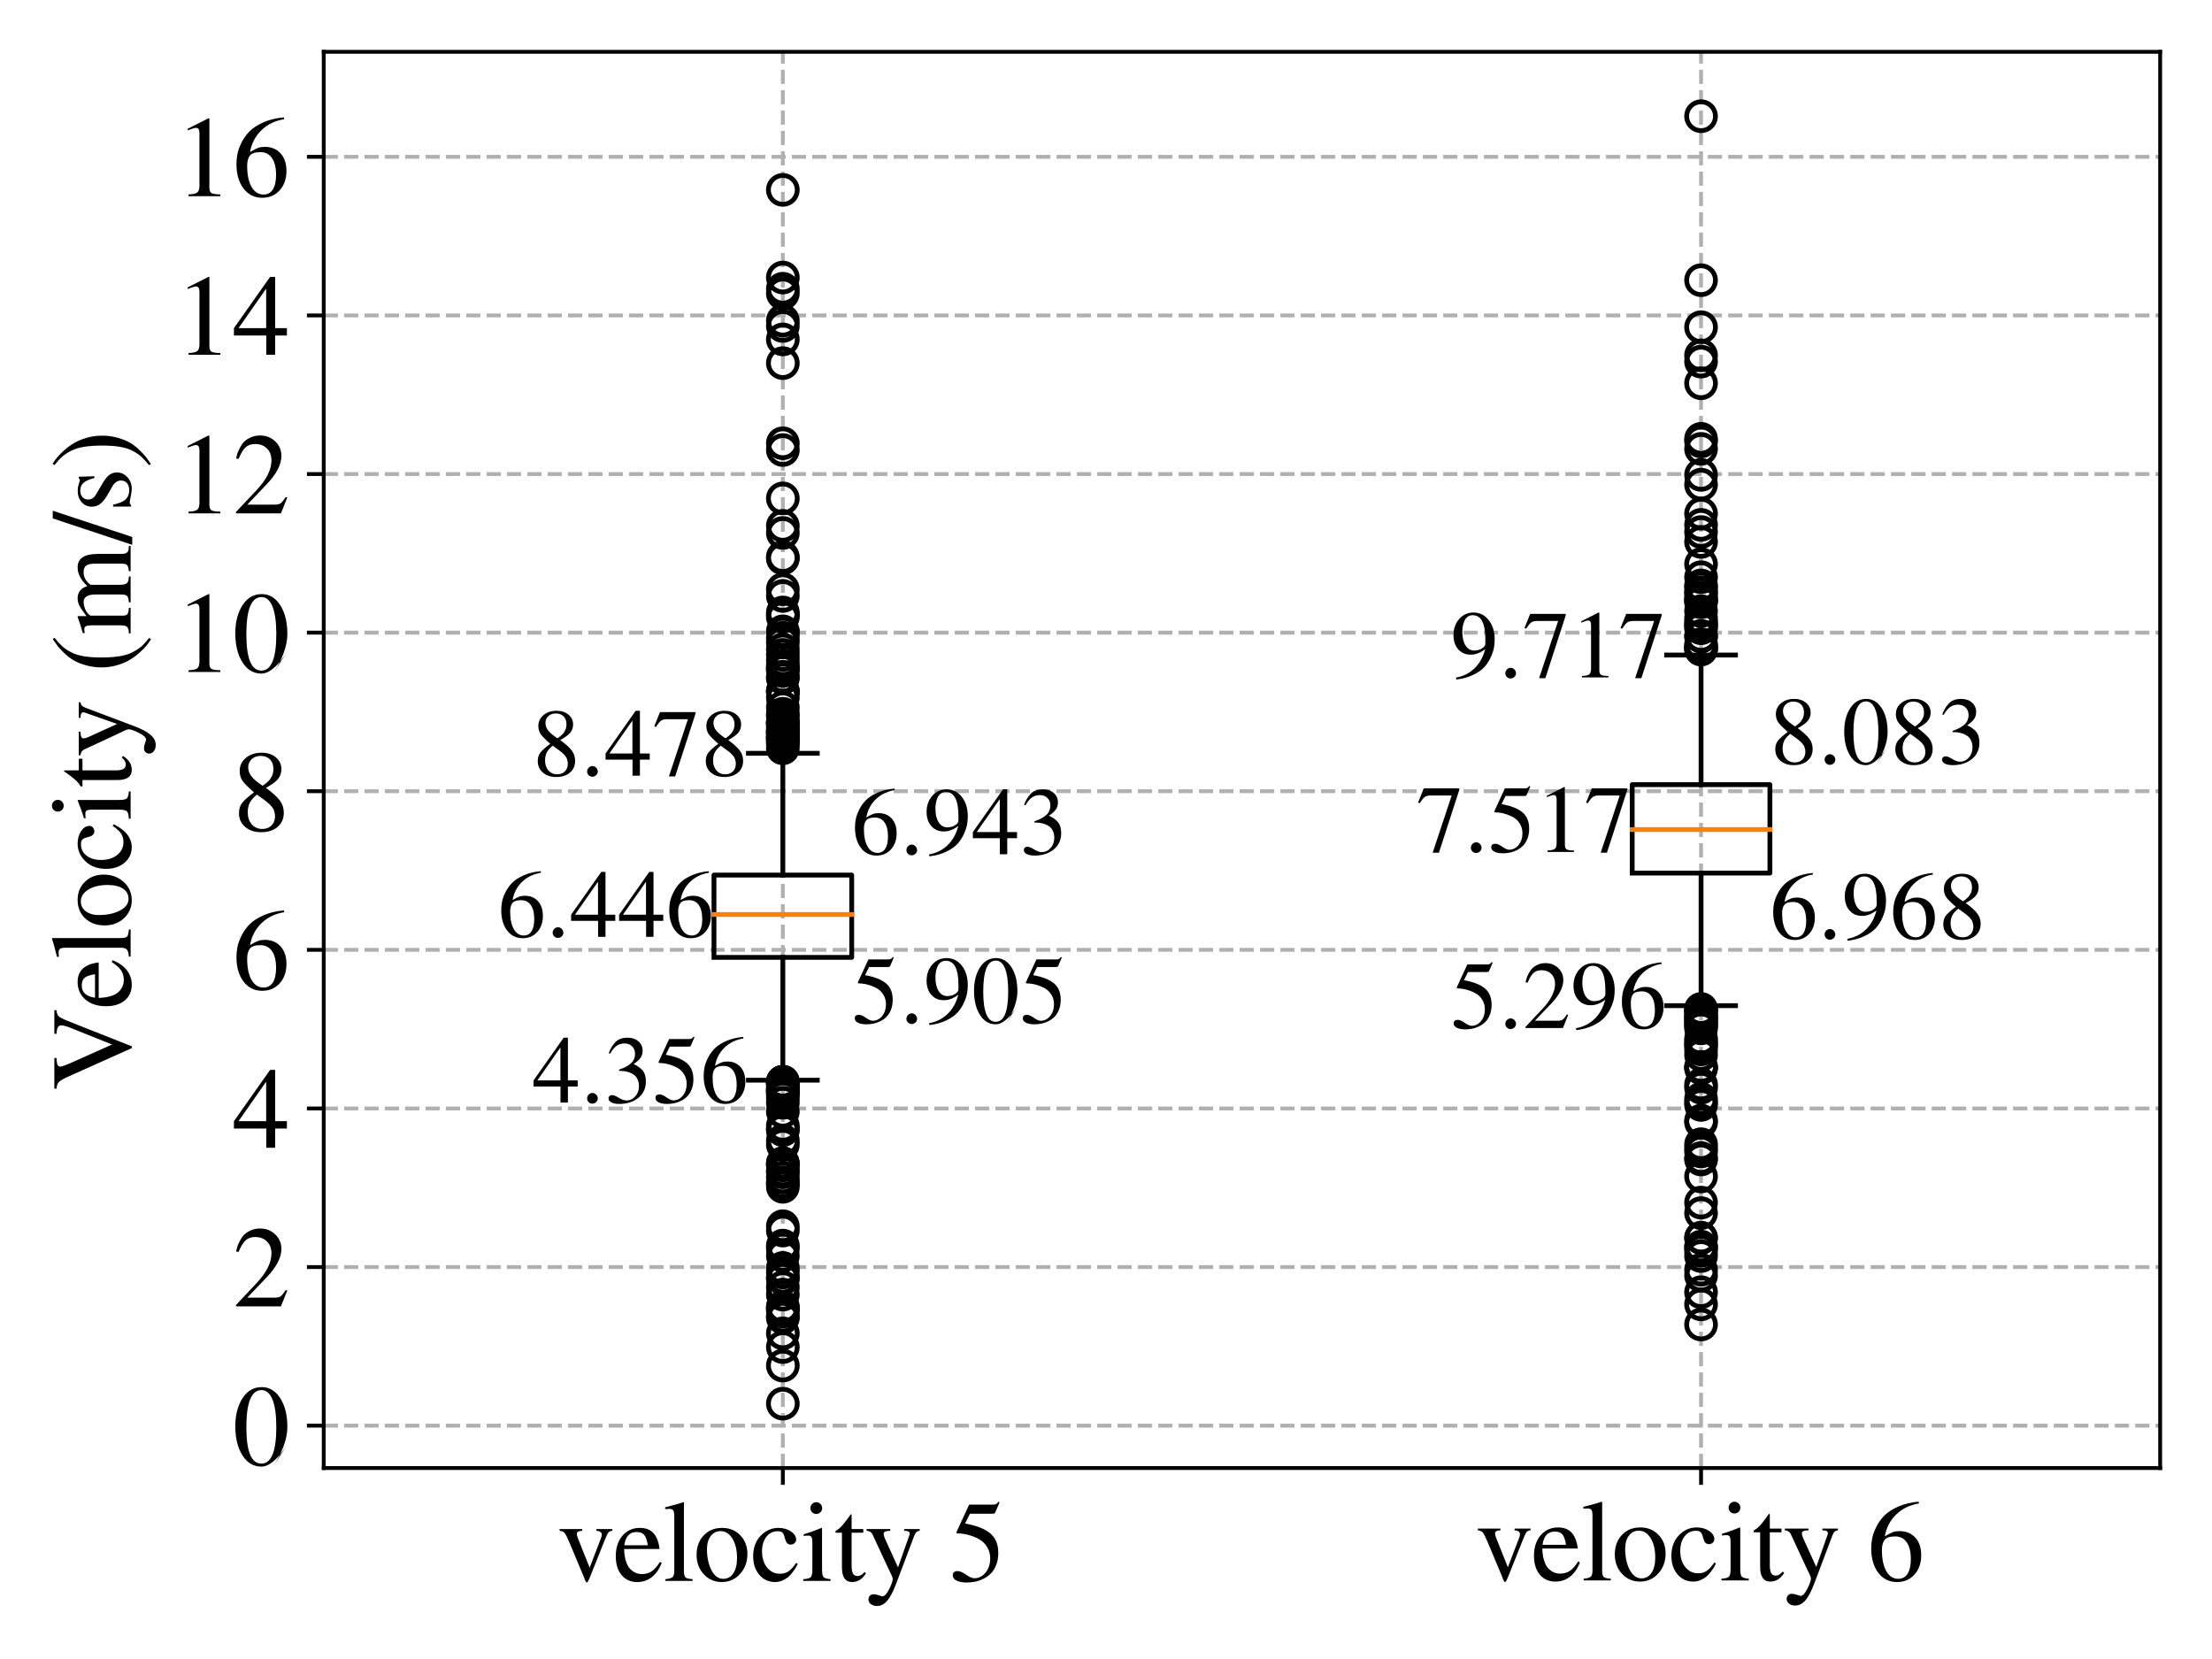 <?xml version="1.0" encoding="utf-8" standalone="no"?>
<!DOCTYPE svg PUBLIC "-//W3C//DTD SVG 1.1//EN"
  "http://www.w3.org/Graphics/SVG/1.1/DTD/svg11.dtd">
<!-- Created with matplotlib (https://matplotlib.org/) -->
<svg height="345.6pt" version="1.1" viewBox="0 0 460.8 345.6" width="460.8pt" xmlns="http://www.w3.org/2000/svg" xmlns:xlink="http://www.w3.org/1999/xlink">
 <defs>
  <style type="text/css">
*{stroke-linecap:butt;stroke-linejoin:round;}
  </style>
 </defs>
 <g id="figure_1">
  <g id="patch_1">
   <path d="M 0 345.6 
L 460.8 345.6 
L 460.8 0 
L 0 0 
z
" style="fill:#ffffff;"/>
  </g>
  <g id="axes_1">
   <g id="patch_2">
    <path d="M 67.441 305.816 
L 450 305.816 
L 450 10.8 
L 67.441 10.8 
z
" style="fill:#ffffff;"/>
   </g>
   <g id="matplotlib.axis_1">
    <g id="xtick_1">
     <g id="line2d_1">
      <path clip-path="url(#p1721447ff6)" d="M 163.08 305.816 
L 163.08 10.8 
" style="fill:none;stroke:#b0b0b0;stroke-dasharray:2.96,1.28;stroke-dashoffset:0;stroke-width:0.8;"/>
     </g>
     <g id="line2d_2">
      <defs>
       <path d="M 0 0 
L 0 3.5 
" id="m231f4d0b46" style="stroke:#000000;stroke-width:0.8;"/>
      </defs>
      <g>
       <use style="stroke:#000000;stroke-width:0.8;" x="163.08" xlink:href="#m231f4d0b46" y="305.816"/>
      </g>
     </g>
     <g id="text_1">
      <!-- velocity 5 -->
      <defs>
       <path d="M 46.297 45 
L 46.297 43.5 
Q 44 43.297 42.891 42 
Q 41.797 40.703 39.797 35.703 
L 27 3.594 
Q 25 -1.406 24.203 -1.406 
Q 23.094 -1.406 21.594 3.297 
L 9.594 32 
Q 6.406 39.703 4.906 41.5 
Q 3.406 43.297 0.5 43.5 
L 0.5 45 
L 20.094 45 
L 20.094 43.5 
Q 17.5 43.297 16.5 42.688 
Q 15.5 42.094 15.5 40.703 
Q 15.5 39.094 16.406 37 
L 26.594 11.406 
L 36.5 37.297 
Q 37.094 38.797 37.094 40.297 
Q 37.094 43.094 32.406 43.5 
L 32.406 45 
z
" id="FreeSerif-118"/>
       <path d="M 9.703 27.703 
Q 9.906 21.406 11.406 16.844 
Q 12.906 12.297 15.297 10.047 
Q 17.703 7.797 20.141 6.844 
Q 22.594 5.906 25.297 5.906 
Q 30.094 5.906 33.641 8.297 
Q 37.203 10.703 40.797 16.406 
L 42.406 15.703 
Q 39.297 7.594 33.797 3.297 
Q 28.297 -1 21.203 -1 
Q 12.594 -1 7.547 5.047 
Q 2.5 11.094 2.5 21.406 
Q 2.5 32.5 8.344 39.25 
Q 14.203 46 23.406 46 
Q 31 46 35.203 41.453 
Q 39.406 36.906 40.5 27.703 
z
M 9.906 30.906 
L 30.297 30.906 
Q 29.297 37.406 27.188 39.906 
Q 25.094 42.406 20.5 42.406 
Q 11.5 42.406 9.906 30.906 
z
" id="FreeSerif-101"/>
       <path d="M 1 62.297 
L 1 63.906 
Q 10.906 66.297 16.906 68.297 
L 17.297 68.094 
L 17.297 8.406 
Q 17.297 4.297 18.641 3.047 
Q 20 1.797 24.797 1.5 
L 24.797 0 
L 1.203 0 
L 1.203 1.5 
Q 5.906 1.906 7.406 3.297 
Q 8.906 4.703 8.906 8.703 
L 8.906 56.406 
Q 8.906 59.906 8 61.203 
Q 7.094 62.5 4.703 62.5 
Q 2.703 62.5 1 62.297 
z
" id="FreeSerif-108"/>
       <path d="M 24.594 46 
Q 34.203 46 40.391 39.594 
Q 46.594 33.203 46.594 23.406 
Q 46.594 13 40.188 6 
Q 33.797 -1 24.391 -1 
Q 15 -1 8.75 5.75 
Q 2.5 12.5 2.5 22.594 
Q 2.5 32.906 8.641 39.453 
Q 14.797 46 24.594 46 
z
M 11.5 27.5 
Q 11.5 16.797 15.391 9.297 
Q 19.297 1.797 25.594 1.797 
Q 31.203 1.797 34.391 6.594 
Q 37.594 11.406 37.594 19.906 
Q 37.594 30.203 33.594 36.703 
Q 29.594 43.203 23.297 43.203 
Q 18 43.203 14.75 38.891 
Q 11.5 34.594 11.5 27.5 
z
" id="FreeSerif-111"/>
       <path d="M 2.5 21.297 
Q 2.5 32.406 9.047 39.203 
Q 15.594 46 24.406 46 
Q 30.703 46 35.25 42.953 
Q 39.797 39.906 39.797 35.703 
Q 39.797 34 38.391 32.75 
Q 37 31.5 35 31.5 
Q 31.594 31.5 30.297 36.094 
L 29.703 38.297 
Q 28.906 41.094 27.703 42.094 
Q 26.5 43.094 23.797 43.094 
Q 17.703 43.094 13.953 38.25 
Q 10.203 33.406 10.203 25.703 
Q 10.203 17.094 14.547 11.641 
Q 18.906 6.203 25.703 6.203 
Q 30 6.203 33.094 8.25 
Q 36.203 10.297 39.797 15.594 
L 41.203 14.703 
Q 40.203 12.703 39.453 11.391 
Q 38.703 10.094 36.75 7.5 
Q 34.797 4.906 32.891 3.297 
Q 31 1.703 27.891 0.344 
Q 24.797 -1 21.5 -1 
Q 13.203 -1 7.844 5.25 
Q 2.5 11.5 2.5 21.297 
z
" id="FreeSerif-99"/>
       <path d="M 6.203 39.297 
Q 4 39.297 2 39 
L 2 40.5 
Q 9 42.5 17.5 46 
L 17.906 45.703 
L 17.906 10.203 
Q 17.906 4.797 19.156 3.344 
Q 20.406 1.906 25.297 1.5 
L 25.297 0 
L 1.594 0 
L 1.594 1.5 
Q 6.797 1.797 8.141 3.297 
Q 9.5 4.797 9.5 10.203 
L 9.5 33.406 
Q 9.5 36.703 8.75 38 
Q 8 39.297 6.203 39.297 
z
M 12.797 68.297 
Q 15 68.297 16.5 66.797 
Q 18 65.297 18 63.203 
Q 18 61 16.5 59.547 
Q 15 58.094 12.797 58.094 
Q 10.703 58.094 9.25 59.594 
Q 7.797 61.094 7.797 63.188 
Q 7.797 65.297 9.297 66.797 
Q 10.797 68.297 12.797 68.297 
z
" id="FreeSerif-105"/>
       <path d="M 25.906 45 
L 25.906 41.797 
L 15.797 41.797 
L 15.797 13.203 
Q 15.797 8.5 17 6.344 
Q 18.203 4.203 21 4.203 
Q 24.094 4.203 27 7.703 
L 28.297 6.594 
Q 23.5 -1 16.297 -1 
Q 7.406 -1 7.406 11.703 
L 7.406 41.797 
L 2.094 41.797 
Q 1.703 42.094 1.703 42.5 
Q 1.703 43 2 43.297 
Q 2.297 43.594 3.141 44.141 
Q 4 44.703 5.203 45.641 
Q 6.406 46.594 8.5 49.094 
Q 10.594 51.594 13.094 55.094 
Q 14.703 57.406 15.094 57.906 
Q 15.797 57.906 15.797 56.594 
L 15.797 45 
z
" id="FreeSerif-116"/>
       <path d="M 14.203 -13.406 
Q 17 -13.406 20.094 -7.203 
Q 23.203 -1 23.203 1.906 
Q 23.203 3.203 18.797 12 
L 5.594 40.406 
Q 4.406 43 0.5 43.594 
L 0.5 45 
L 21.094 45 
L 21.094 43.5 
Q 17.906 43.406 16.594 42.797 
Q 15.297 42.203 15.297 40.797 
Q 15.297 39.297 16.297 37 
L 27.797 11.703 
L 37.5 39.297 
Q 37.906 40.203 37.906 41 
Q 37.906 43.5 33.094 43.5 
L 33.094 45 
L 46.594 45 
L 46.594 43.5 
Q 44.797 43.297 43.75 42.344 
Q 42.703 41.406 41.797 39 
L 26.406 -1.797 
Q 22.406 -12.594 18.453 -17.188 
Q 14.5 -21.797 9.5 -21.797 
Q 6.297 -21.797 4.188 -20.141 
Q 2.094 -18.5 2.094 -16 
Q 2.094 -14.203 3.391 -12.891 
Q 4.703 -11.594 6.406 -11.594 
Q 8.594 -11.594 11.094 -12.5 
Q 13.594 -13.406 14.203 -13.406 
z
" id="FreeSerif-121"/>
       <path id="FreeSerif-32"/>
       <path d="M 35.703 19.406 
Q 35.703 24.703 33.344 28.797 
Q 31 32.906 27.641 35.156 
Q 24.297 37.406 20.141 38.844 
Q 16 40.297 12.953 40.75 
Q 9.906 41.203 7.594 41.203 
Q 6.406 41.203 6.406 42 
Q 6.406 42.297 6.5 42.5 
L 17.406 66.203 
L 38.297 66.203 
Q 39.906 66.203 40.844 66.703 
Q 41.797 67.203 42.906 68.797 
L 43.797 68.094 
L 40 59.203 
Q 39.594 58.297 37.703 58.297 
L 18.094 58.297 
L 13.906 49.797 
Q 28.5 47.203 35.594 41.344 
Q 42.703 35.5 42.703 24.203 
Q 42.703 18.297 40.844 13.688 
Q 39 9.094 36.141 6.297 
Q 33.297 3.5 29.547 1.703 
Q 25.797 -0.094 22.344 -0.75 
Q 18.906 -1.406 15.406 -1.406 
Q 9.797 -1.406 6.5 0.25 
Q 3.203 1.906 3.203 4.797 
Q 3.203 8.5 7.5 8.5 
Q 10.297 8.5 14.75 5.391 
Q 19.203 2.297 21.797 2.297 
Q 27.703 2.297 31.703 7.25 
Q 35.703 12.203 35.703 19.406 
z
" id="FreeSerif-53"/>
      </defs>
      <g transform="translate(116.453 329.327)scale(0.24 -0.24)">
       <use xlink:href="#FreeSerif-118"/>
       <use x="46.769" xlink:href="#FreeSerif-101"/>
       <use x="91.137" xlink:href="#FreeSerif-108"/>
       <use x="116.922" xlink:href="#FreeSerif-111"/>
       <use x="166.022" xlink:href="#FreeSerif-99"/>
       <use x="210.406" xlink:href="#FreeSerif-105"/>
       <use x="238.175" xlink:href="#FreeSerif-116"/>
       <use x="266.475" xlink:href="#FreeSerif-121"/>
       <use x="313.575" xlink:href="#FreeSerif-32"/>
       <use x="338.575" xlink:href="#FreeSerif-53"/>
      </g>
     </g>
    </g>
    <g id="xtick_2">
     <g id="line2d_3">
      <path clip-path="url(#p1721447ff6)" d="M 354.36 305.816 
L 354.36 10.8 
" style="fill:none;stroke:#b0b0b0;stroke-dasharray:2.96,1.28;stroke-dashoffset:0;stroke-width:0.8;"/>
     </g>
     <g id="line2d_4">
      <g>
       <use style="stroke:#000000;stroke-width:0.8;" x="354.36" xlink:href="#m231f4d0b46" y="305.816"/>
      </g>
     </g>
     <g id="text_2">
      <!-- velocity 6 -->
      <defs>
       <path d="M 25.797 -1.406 
Q 15.703 -1.406 9.547 6.641 
Q 3.406 14.703 3.406 27.906 
Q 3.406 32 4.203 36.344 
Q 5 40.703 7.703 46.25 
Q 10.406 51.797 14.703 56.188 
Q 19 60.594 26.75 64.047 
Q 34.5 67.5 44.594 68.406 
L 44.797 66.797 
Q 33 64.906 25.094 57.25 
Q 17.203 49.594 15.203 38.297 
Q 19.906 41.094 22.297 41.938 
Q 24.703 42.797 28 42.797 
Q 36.594 42.797 41.688 37.141 
Q 46.797 31.5 46.797 21.906 
Q 46.797 11.594 40.938 5.094 
Q 35.094 -1.406 25.797 -1.406 
z
M 24.203 38.203 
Q 17.406 38.203 15.047 35.203 
Q 12.703 32.203 12.703 26.297 
Q 12.703 14.703 16.5 8.047 
Q 20.297 1.406 26.906 1.406 
Q 32.203 1.406 35 5.844 
Q 37.797 10.297 37.797 18.5 
Q 37.797 27.906 34.25 33.047 
Q 30.703 38.203 24.203 38.203 
z
" id="FreeSerif-54"/>
      </defs>
      <g transform="translate(307.733 329.233)scale(0.24 -0.24)">
       <use xlink:href="#FreeSerif-118"/>
       <use x="46.769" xlink:href="#FreeSerif-101"/>
       <use x="91.137" xlink:href="#FreeSerif-108"/>
       <use x="116.922" xlink:href="#FreeSerif-111"/>
       <use x="166.022" xlink:href="#FreeSerif-99"/>
       <use x="210.406" xlink:href="#FreeSerif-105"/>
       <use x="238.175" xlink:href="#FreeSerif-116"/>
       <use x="266.475" xlink:href="#FreeSerif-121"/>
       <use x="313.575" xlink:href="#FreeSerif-32"/>
       <use x="338.575" xlink:href="#FreeSerif-54"/>
      </g>
     </g>
    </g>
   </g>
   <g id="matplotlib.axis_2">
    <g id="ytick_1">
     <g id="line2d_5">
      <path clip-path="url(#p1721447ff6)" d="M 67.441 296.988 
L 450 296.988 
" style="fill:none;stroke:#b0b0b0;stroke-dasharray:2.96,1.28;stroke-dashoffset:0;stroke-width:0.8;"/>
     </g>
     <g id="line2d_6">
      <defs>
       <path d="M 0 0 
L -3.5 0 
" id="mb96b1fb0f6" style="stroke:#000000;stroke-width:0.8;"/>
      </defs>
      <g>
       <use style="stroke:#000000;stroke-width:0.8;" x="67.441" xlink:href="#mb96b1fb0f6" y="296.988"/>
      </g>
     </g>
     <g id="text_3">
      <!-- 0 -->
      <defs>
       <path d="M 47.594 17.797 
Q 35.203 -1.406 25 -1.406 
Q 14.797 -1.406 8.594 8.391 
Q 2.406 18.203 2.406 33.594 
Q 2.406 48.094 8.594 57.844 
Q 14.797 67.594 25.406 67.594 
Q 35.203 67.594 41.391 58 
Q 47.594 48.406 47.594 33 
Q 47.594 17.797 35.203 -1.406 
z
M 25.094 65 
Q 12 65 12 32.703 
Q 12 1.203 25 1.203 
Q 38 1.203 38 32.797 
Q 38 48.5 34.703 56.75 
Q 31.406 65 25.094 65 
z
" id="FreeSerif-48"/>
      </defs>
      <g transform="translate(48.441 305.183)scale(0.24 -0.24)">
       <use xlink:href="#FreeSerif-48"/>
      </g>
     </g>
    </g>
    <g id="ytick_2">
     <g id="line2d_7">
      <path clip-path="url(#p1721447ff6)" d="M 67.441 263.948 
L 450 263.948 
" style="fill:none;stroke:#b0b0b0;stroke-dasharray:2.96,1.28;stroke-dashoffset:0;stroke-width:0.8;"/>
     </g>
     <g id="line2d_8">
      <g>
       <use style="stroke:#000000;stroke-width:0.8;" x="67.441" xlink:href="#mb96b1fb0f6" y="263.948"/>
      </g>
     </g>
     <g id="text_4">
      <!-- 2 -->
      <defs>
       <path d="M 3.094 47.703 
Q 3.594 50 4.094 51.703 
Q 4.594 53.406 6.25 56.656 
Q 7.906 59.906 9.953 62.047 
Q 12 64.203 15.641 65.891 
Q 19.297 67.594 23.906 67.594 
Q 31.703 67.594 37.047 62.5 
Q 42.406 57.406 42.406 49.906 
Q 42.406 38.594 29.594 25.203 
L 12.797 7.594 
L 36.703 7.594 
Q 40.094 7.594 41.75 8.75 
Q 43.406 9.906 46.203 14.203 
L 47.5 13.703 
L 42 0 
L 3 0 
L 3 1.203 
L 20.797 20.094 
Q 33.797 33.906 33.797 46.094 
Q 33.797 52.406 29.891 56.297 
Q 26 60.203 19.703 60.203 
Q 14.5 60.203 11.344 57.344 
Q 8.203 54.5 5.203 47.203 
z
" id="FreeSerif-50"/>
      </defs>
      <g transform="translate(48.441 272.144)scale(0.24 -0.24)">
       <use xlink:href="#FreeSerif-50"/>
      </g>
     </g>
    </g>
    <g id="ytick_3">
     <g id="line2d_9">
      <path clip-path="url(#p1721447ff6)" d="M 67.441 230.908 
L 450 230.908 
" style="fill:none;stroke:#b0b0b0;stroke-dasharray:2.96,1.28;stroke-dashoffset:0;stroke-width:0.8;"/>
     </g>
     <g id="line2d_10">
      <g>
       <use style="stroke:#000000;stroke-width:0.8;" x="67.441" xlink:href="#mb96b1fb0f6" y="230.908"/>
      </g>
     </g>
     <g id="text_5">
      <!-- 4 -->
      <defs>
       <path d="M 47.203 23.094 
L 47.203 16.703 
L 37 16.703 
L 37 0 
L 29.297 0 
L 29.297 16.703 
L 1.203 16.703 
L 1.203 23.094 
L 32.594 67.594 
L 37 67.594 
L 37 23.094 
z
M 29.203 23.094 
L 29.203 57.406 
L 5.203 23.094 
z
" id="FreeSerif-52"/>
      </defs>
      <g transform="translate(48.441 239.104)scale(0.24 -0.24)">
       <use xlink:href="#FreeSerif-52"/>
      </g>
     </g>
    </g>
    <g id="ytick_4">
     <g id="line2d_11">
      <path clip-path="url(#p1721447ff6)" d="M 67.441 197.868 
L 450 197.868 
" style="fill:none;stroke:#b0b0b0;stroke-dasharray:2.96,1.28;stroke-dashoffset:0;stroke-width:0.8;"/>
     </g>
     <g id="line2d_12">
      <g>
       <use style="stroke:#000000;stroke-width:0.8;" x="67.441" xlink:href="#mb96b1fb0f6" y="197.868"/>
      </g>
     </g>
     <g id="text_6">
      <!-- 6 -->
      <g transform="translate(48.441 206.064)scale(0.24 -0.24)">
       <use xlink:href="#FreeSerif-54"/>
      </g>
     </g>
    </g>
    <g id="ytick_5">
     <g id="line2d_13">
      <path clip-path="url(#p1721447ff6)" d="M 67.441 164.828 
L 450 164.828 
" style="fill:none;stroke:#b0b0b0;stroke-dasharray:2.96,1.28;stroke-dashoffset:0;stroke-width:0.8;"/>
     </g>
     <g id="line2d_14">
      <g>
       <use style="stroke:#000000;stroke-width:0.8;" x="67.441" xlink:href="#mb96b1fb0f6" y="164.828"/>
      </g>
     </g>
     <g id="text_7">
      <!-- 8 -->
      <defs>
       <path d="M 29 37.094 
Q 38 30.406 41.25 25.844 
Q 44.5 21.297 44.5 15.5 
Q 44.5 7.797 39.141 3.188 
Q 33.797 -1.406 24.797 -1.406 
Q 16.297 -1.406 10.938 3.188 
Q 5.594 7.797 5.594 15.094 
Q 5.594 20.203 8.047 23.641 
Q 10.5 27.094 18.594 33.203 
Q 10.703 40.094 8.453 43.5 
Q 6.203 46.906 6.203 51.797 
Q 6.203 58.594 11.594 63.094 
Q 17 67.594 25.203 67.594 
Q 32.703 67.594 37.547 63.594 
Q 42.406 59.594 42.406 53.406 
Q 42.406 48.297 39.406 44.688 
Q 36.406 41.094 29 37.094 
z
M 21.203 31.203 
Q 16.797 27.703 15 24.203 
Q 13.203 20.703 13.203 15.906 
Q 13.203 9.406 16.703 5.406 
Q 20.203 1.406 25.906 1.406 
Q 30.797 1.406 33.844 4.453 
Q 36.906 7.5 36.906 12.406 
Q 36.906 14 36.547 15.391 
Q 36.203 16.797 35.844 17.844 
Q 35.5 18.906 34.453 20.203 
Q 33.406 21.5 32.75 22.25 
Q 32.094 23 30.391 24.391 
Q 28.703 25.797 27.844 26.391 
Q 27 27 24.641 28.703 
Q 22.297 30.406 21.203 31.203 
z
M 26.094 38.906 
Q 26.203 39 27.453 39.844 
Q 28.703 40.703 29.25 41.203 
Q 29.797 41.703 30.938 42.75 
Q 32.094 43.797 32.688 44.75 
Q 33.297 45.703 34.047 47.047 
Q 34.797 48.406 35.141 50.047 
Q 35.5 51.703 35.5 53.5 
Q 35.5 58.703 32.5 61.75 
Q 29.5 64.797 24.406 64.797 
Q 19.703 64.797 16.641 62 
Q 13.594 59.203 13.594 54.906 
Q 13.594 50.703 16.5 47 
Q 19.406 43.297 26.094 38.906 
z
" id="FreeSerif-56"/>
      </defs>
      <g transform="translate(48.441 173.024)scale(0.24 -0.24)">
       <use xlink:href="#FreeSerif-56"/>
      </g>
     </g>
    </g>
    <g id="ytick_6">
     <g id="line2d_15">
      <path clip-path="url(#p1721447ff6)" d="M 67.441 131.788 
L 450 131.788 
" style="fill:none;stroke:#b0b0b0;stroke-dasharray:2.96,1.28;stroke-dashoffset:0;stroke-width:0.8;"/>
     </g>
     <g id="line2d_16">
      <g>
       <use style="stroke:#000000;stroke-width:0.8;" x="67.441" xlink:href="#mb96b1fb0f6" y="131.788"/>
      </g>
     </g>
     <g id="text_8">
      <!-- 10 -->
      <defs>
       <path d="M 18.297 59.297 
Q 16.5 59.297 11.094 57.094 
L 11.094 58.5 
L 29.094 67.594 
L 29.906 67.406 
L 29.906 7.406 
Q 29.906 3.797 31.703 2.688 
Q 33.5 1.594 39.406 1.5 
L 39.406 0 
L 11.797 0 
L 11.797 1.5 
Q 17.406 1.703 19.344 3.141 
Q 21.297 4.594 21.297 9.297 
L 21.297 54.594 
Q 21.297 59.297 18.297 59.297 
z
" id="FreeSerif-49"/>
      </defs>
      <g transform="translate(36.441 139.984)scale(0.24 -0.24)">
       <use xlink:href="#FreeSerif-49"/>
       <use x="50" xlink:href="#FreeSerif-48"/>
      </g>
     </g>
    </g>
    <g id="ytick_7">
     <g id="line2d_17">
      <path clip-path="url(#p1721447ff6)" d="M 67.441 98.749 
L 450 98.749 
" style="fill:none;stroke:#b0b0b0;stroke-dasharray:2.96,1.28;stroke-dashoffset:0;stroke-width:0.8;"/>
     </g>
     <g id="line2d_18">
      <g>
       <use style="stroke:#000000;stroke-width:0.8;" x="67.441" xlink:href="#mb96b1fb0f6" y="98.749"/>
      </g>
     </g>
     <g id="text_9">
      <!-- 12 -->
      <g transform="translate(36.441 106.944)scale(0.24 -0.24)">
       <use xlink:href="#FreeSerif-49"/>
       <use x="50" xlink:href="#FreeSerif-50"/>
      </g>
     </g>
    </g>
    <g id="ytick_8">
     <g id="line2d_19">
      <path clip-path="url(#p1721447ff6)" d="M 67.441 65.709 
L 450 65.709 
" style="fill:none;stroke:#b0b0b0;stroke-dasharray:2.96,1.28;stroke-dashoffset:0;stroke-width:0.8;"/>
     </g>
     <g id="line2d_20">
      <g>
       <use style="stroke:#000000;stroke-width:0.8;" x="67.441" xlink:href="#mb96b1fb0f6" y="65.709"/>
      </g>
     </g>
     <g id="text_10">
      <!-- 14 -->
      <g transform="translate(36.441 73.904)scale(0.24 -0.24)">
       <use xlink:href="#FreeSerif-49"/>
       <use x="50" xlink:href="#FreeSerif-52"/>
      </g>
     </g>
    </g>
    <g id="ytick_9">
     <g id="line2d_21">
      <path clip-path="url(#p1721447ff6)" d="M 67.441 32.669 
L 450 32.669 
" style="fill:none;stroke:#b0b0b0;stroke-dasharray:2.96,1.28;stroke-dashoffset:0;stroke-width:0.8;"/>
     </g>
     <g id="line2d_22">
      <g>
       <use style="stroke:#000000;stroke-width:0.8;" x="67.441" xlink:href="#mb96b1fb0f6" y="32.669"/>
      </g>
     </g>
     <g id="text_11">
      <!-- 16 -->
      <g transform="translate(36.441 40.864)scale(0.24 -0.24)">
       <use xlink:href="#FreeSerif-49"/>
       <use x="50" xlink:href="#FreeSerif-54"/>
      </g>
     </g>
    </g>
    <g id="text_12">
     <!-- Velocity (m/s) -->
     <defs>
      <path d="M 69.094 66.203 
L 69.094 64.297 
Q 65.406 64.094 63.844 62.5 
Q 62.297 60.906 59.906 55 
L 37.703 -1.094 
L 36.203 -1.094 
L 11.594 53.797 
Q 8.703 60.406 6.75 62.25 
Q 4.797 64.094 1 64.297 
L 1 66.203 
L 27.594 66.203 
L 27.594 64.297 
Q 24.797 64.094 24.703 64.094 
Q 20.094 63.797 20.094 61 
Q 20.094 59 24.203 49.906 
L 39.297 16.094 
L 54 52.797 
Q 55.906 57.594 55.906 60.094 
Q 55.906 62.203 54.297 63.141 
Q 52.703 64.094 48.594 64.297 
L 48.594 66.203 
z
" id="FreeSerif-86"/>
      <path d="M 29.203 -17.703 
Q 26.594 -16.094 23.797 -13.844 
Q 21 -11.594 17.453 -7.594 
Q 13.906 -3.594 11.203 0.953 
Q 8.5 5.5 6.641 11.891 
Q 4.797 18.297 4.797 25.203 
Q 4.797 32.406 6.641 38.844 
Q 8.5 45.297 11 49.547 
Q 13.5 53.797 17.344 57.75 
Q 21.203 61.703 23.703 63.594 
Q 26.203 65.5 29.5 67.594 
L 30.406 66 
Q 26 62.406 23.297 59.5 
Q 20.594 56.594 18.094 51.938 
Q 15.594 47.297 14.5 40.844 
Q 13.406 34.406 13.406 25.5 
Q 13.406 16.203 14.5 9.5 
Q 15.594 2.797 18.094 -1.953 
Q 20.594 -6.703 23.297 -9.703 
Q 26 -12.703 30.406 -16.094 
z
" id="FreeSerif-40"/>
      <path d="M 1.297 39.797 
L 1.297 41.5 
Q 8.5 43.5 15.297 46 
L 16 45.797 
L 16 38.297 
Q 22.203 43 25.203 44.5 
Q 28.203 46 31.5 46 
Q 39.406 46 42.094 37.594 
Q 49.906 46 58.406 46 
Q 70 46 70 28.203 
L 70 7.594 
Q 70 2 74.297 1.703 
L 76.906 1.5 
L 76.906 0 
L 55 0 
L 55 1.5 
Q 59.406 2 60.5 3.203 
Q 61.594 4.406 61.594 8.703 
L 61.594 29.797 
Q 61.594 36 60 38.391 
Q 58.406 40.797 54.094 40.797 
Q 47.5 40.797 43.203 34.703 
L 43.203 9.5 
Q 43.203 4.797 44.641 3.188 
Q 46.094 1.594 50.406 1.5 
L 50.406 0 
L 28 0 
L 28 1.5 
Q 32.297 1.797 33.547 3.094 
Q 34.797 4.406 34.797 8.594 
L 34.797 30.297 
Q 34.797 40.797 28.203 40.797 
Q 25.406 40.797 21.953 39.391 
Q 18.5 38 16.406 34.906 
L 16.406 6.703 
Q 16.406 3.797 17.797 2.75 
Q 19.203 1.703 23.203 1.5 
L 23.203 0 
L 1 0 
L 1 1.5 
Q 5.203 1.594 6.594 3 
Q 8 4.406 8 8.5 
L 8 33.797 
Q 8 37.406 7.25 38.797 
Q 6.5 40.203 4.5 40.203 
Q 3 40.203 1.297 39.797 
z
" id="FreeSerif-109"/>
      <path d="M 29.594 67.594 
L 6.797 -1.406 
L 0 -1.406 
L 22.906 67.594 
z
" id="FreeSerif-47"/>
      <path d="M 26.797 44 
Q 26.906 44 28.406 45 
L 29.5 45 
L 29.906 31.406 
L 28.406 31.406 
Q 26.703 38.094 24.203 40.891 
Q 21.703 43.703 17.406 43.703 
Q 14 43.703 11.844 41.797 
Q 9.703 39.906 9.703 36.906 
Q 9.703 32.594 14 30.094 
L 24.797 23.703 
Q 29.297 21 31.25 18.25 
Q 33.203 15.5 33.203 11.797 
Q 33.203 6.594 29.047 2.797 
Q 24.906 -1 19.094 -1 
Q 16.594 -1 12.391 -0.094 
Q 8.203 0.797 7.203 0.797 
Q 5.703 0.797 4.906 -0.406 
L 3.594 -0.406 
L 3.594 15.203 
L 5.203 15.203 
Q 6.797 8.203 9 5.297 
Q 12.203 1.203 17.906 1.203 
Q 21.703 1.203 23.953 3.141 
Q 26.203 5.094 26.203 8.406 
Q 26.203 12.906 21 15.906 
L 15.203 19.203 
Q 8.797 22.797 6.141 26.094 
Q 3.5 29.406 3.5 33.594 
Q 3.5 39 7.344 42.453 
Q 11.203 45.906 17.094 45.906 
Q 20.406 45.906 23.297 44.953 
Q 26.203 44 26.797 44 
z
" id="FreeSerif-115"/>
      <path d="M 4.047 67.703 
Q 6.656 66.094 9.453 63.844 
Q 12.25 61.594 15.797 57.594 
Q 19.344 53.594 22.047 49.047 
Q 24.75 44.5 26.594 38.094 
Q 28.453 31.703 28.453 24.797 
Q 28.453 17.594 26.594 11.141 
Q 24.75 4.703 22.25 0.453 
Q 19.75 -3.797 15.891 -7.75 
Q 12.047 -11.703 9.547 -13.594 
Q 7.047 -15.5 3.75 -17.594 
L 2.844 -16 
Q 7.25 -12.406 9.953 -9.5 
Q 12.656 -6.594 15.156 -1.938 
Q 17.656 2.703 18.75 9.141 
Q 19.844 15.594 19.844 24.5 
Q 19.844 33.797 18.75 40.5 
Q 17.656 47.203 15.156 51.953 
Q 12.656 56.703 9.953 59.703 
Q 7.25 62.703 2.844 66.094 
z
" id="FreeSerif-41"/>
     </defs>
     <g transform="translate(27.209 227.021)rotate(-90)scale(0.24 -0.24)">
      <use xlink:href="#FreeSerif-86"/>
      <use x="70.022" xlink:href="#FreeSerif-101"/>
      <use x="114.391" xlink:href="#FreeSerif-108"/>
      <use x="140.175" xlink:href="#FreeSerif-111"/>
      <use x="189.275" xlink:href="#FreeSerif-99"/>
      <use x="233.659" xlink:href="#FreeSerif-105"/>
      <use x="261.428" xlink:href="#FreeSerif-116"/>
      <use x="289.728" xlink:href="#FreeSerif-121"/>
      <use x="336.828" xlink:href="#FreeSerif-32"/>
      <use x="361.828" xlink:href="#FreeSerif-40"/>
      <use x="395.128" xlink:href="#FreeSerif-109"/>
      <use x="473.028" xlink:href="#FreeSerif-47"/>
      <use x="502.628" xlink:href="#FreeSerif-115"/>
      <use x="539.328" xlink:href="#FreeSerif-41"/>
     </g>
    </g>
   </g>
   <g id="line2d_23">
    <path clip-path="url(#p1721447ff6)" d="M 148.734 199.444 
L 177.426 199.444 
L 177.426 182.291 
L 148.734 182.291 
L 148.734 199.444 
" style="fill:none;stroke:#000000;stroke-linecap:square;"/>
   </g>
   <g id="line2d_24">
    <path clip-path="url(#p1721447ff6)" d="M 163.08 199.444 
L 163.08 225.028 
" style="fill:none;stroke:#000000;stroke-linecap:square;"/>
   </g>
   <g id="line2d_25">
    <path clip-path="url(#p1721447ff6)" d="M 163.08 182.291 
L 163.08 156.924 
" style="fill:none;stroke:#000000;stroke-linecap:square;"/>
   </g>
   <g id="line2d_26">
    <path clip-path="url(#p1721447ff6)" d="M 155.907 225.028 
L 170.253 225.028 
" style="fill:none;stroke:#000000;stroke-linecap:square;"/>
   </g>
   <g id="line2d_27">
    <path clip-path="url(#p1721447ff6)" d="M 155.907 156.924 
L 170.253 156.924 
" style="fill:none;stroke:#000000;stroke-linecap:square;"/>
   </g>
   <g id="line2d_28">
    <defs>
     <path d="M 0 3 
C 0.796 3 1.559 2.684 2.121 2.121 
C 2.684 1.559 3 0.796 3 0 
C 3 -0.796 2.684 -1.559 2.121 -2.121 
C 1.559 -2.684 0.796 -3 0 -3 
C -0.796 -3 -1.559 -2.684 -2.121 -2.121 
C -2.684 -1.559 -3 -0.796 -3 0 
C -3 0.796 -2.684 1.559 -2.121 2.121 
C -1.559 2.684 -0.796 3 0 3 
z
" id="mb698b572d4" style="stroke:#000000;"/>
    </defs>
    <g clip-path="url(#p1721447ff6)">
     <use style="fill-opacity:0;stroke:#000000;" x="163.08" xlink:href="#mb698b572d4" y="268.14"/>
     <use style="fill-opacity:0;stroke:#000000;" x="163.08" xlink:href="#mb698b572d4" y="227.32"/>
     <use style="fill-opacity:0;stroke:#000000;" x="163.08" xlink:href="#mb698b572d4" y="269.689"/>
     <use style="fill-opacity:0;stroke:#000000;" x="163.08" xlink:href="#mb698b572d4" y="260.102"/>
     <use style="fill-opacity:0;stroke:#000000;" x="163.08" xlink:href="#mb698b572d4" y="243.81"/>
     <use style="fill-opacity:0;stroke:#000000;" x="163.08" xlink:href="#mb698b572d4" y="237.584"/>
     <use style="fill-opacity:0;stroke:#000000;" x="163.08" xlink:href="#mb698b572d4" y="242.299"/>
     <use style="fill-opacity:0;stroke:#000000;" x="163.08" xlink:href="#mb698b572d4" y="244.215"/>
     <use style="fill-opacity:0;stroke:#000000;" x="163.08" xlink:href="#mb698b572d4" y="264.133"/>
     <use style="fill-opacity:0;stroke:#000000;" x="163.08" xlink:href="#mb698b572d4" y="225.346"/>
     <use style="fill-opacity:0;stroke:#000000;" x="163.08" xlink:href="#mb698b572d4" y="246.287"/>
     <use style="fill-opacity:0;stroke:#000000;" x="163.08" xlink:href="#mb698b572d4" y="272.351"/>
     <use style="fill-opacity:0;stroke:#000000;" x="163.08" xlink:href="#mb698b572d4" y="272.268"/>
     <use style="fill-opacity:0;stroke:#000000;" x="163.08" xlink:href="#mb698b572d4" y="256.346"/>
     <use style="fill-opacity:0;stroke:#000000;" x="163.08" xlink:href="#mb698b572d4" y="255.442"/>
     <use style="fill-opacity:0;stroke:#000000;" x="163.08" xlink:href="#mb698b572d4" y="272.725"/>
     <use style="fill-opacity:0;stroke:#000000;" x="163.08" xlink:href="#mb698b572d4" y="225.353"/>
     <use style="fill-opacity:0;stroke:#000000;" x="163.08" xlink:href="#mb698b572d4" y="274.259"/>
     <use style="fill-opacity:0;stroke:#000000;" x="163.08" xlink:href="#mb698b572d4" y="231.581"/>
     <use style="fill-opacity:0;stroke:#000000;" x="163.08" xlink:href="#mb698b572d4" y="274.506"/>
     <use style="fill-opacity:0;stroke:#000000;" x="163.08" xlink:href="#mb698b572d4" y="226.891"/>
     <use style="fill-opacity:0;stroke:#000000;" x="163.08" xlink:href="#mb698b572d4" y="226.27"/>
     <use style="fill-opacity:0;stroke:#000000;" x="163.08" xlink:href="#mb698b572d4" y="235.427"/>
     <use style="fill-opacity:0;stroke:#000000;" x="163.08" xlink:href="#mb698b572d4" y="227.53"/>
     <use style="fill-opacity:0;stroke:#000000;" x="163.08" xlink:href="#mb698b572d4" y="225.715"/>
     <use style="fill-opacity:0;stroke:#000000;" x="163.08" xlink:href="#mb698b572d4" y="229.722"/>
     <use style="fill-opacity:0;stroke:#000000;" x="163.08" xlink:href="#mb698b572d4" y="265.076"/>
     <use style="fill-opacity:0;stroke:#000000;" x="163.08" xlink:href="#mb698b572d4" y="273.215"/>
     <use style="fill-opacity:0;stroke:#000000;" x="163.08" xlink:href="#mb698b572d4" y="228.625"/>
     <use style="fill-opacity:0;stroke:#000000;" x="163.08" xlink:href="#mb698b572d4" y="227.902"/>
     <use style="fill-opacity:0;stroke:#000000;" x="163.08" xlink:href="#mb698b572d4" y="226.959"/>
     <use style="fill-opacity:0;stroke:#000000;" x="163.08" xlink:href="#mb698b572d4" y="277.761"/>
     <use style="fill-opacity:0;stroke:#000000;" x="163.08" xlink:href="#mb698b572d4" y="225.367"/>
     <use style="fill-opacity:0;stroke:#000000;" x="163.08" xlink:href="#mb698b572d4" y="235.258"/>
     <use style="fill-opacity:0;stroke:#000000;" x="163.08" xlink:href="#mb698b572d4" y="284.473"/>
     <use style="fill-opacity:0;stroke:#000000;" x="163.08" xlink:href="#mb698b572d4" y="245.296"/>
     <use style="fill-opacity:0;stroke:#000000;" x="163.08" xlink:href="#mb698b572d4" y="242.393"/>
     <use style="fill-opacity:0;stroke:#000000;" x="163.08" xlink:href="#mb698b572d4" y="266.162"/>
     <use style="fill-opacity:0;stroke:#000000;" x="163.08" xlink:href="#mb698b572d4" y="225.707"/>
     <use style="fill-opacity:0;stroke:#000000;" x="163.08" xlink:href="#mb698b572d4" y="246.53"/>
     <use style="fill-opacity:0;stroke:#000000;" x="163.08" xlink:href="#mb698b572d4" y="280.621"/>
     <use style="fill-opacity:0;stroke:#000000;" x="163.08" xlink:href="#mb698b572d4" y="234.526"/>
     <use style="fill-opacity:0;stroke:#000000;" x="163.08" xlink:href="#mb698b572d4" y="238.473"/>
     <use style="fill-opacity:0;stroke:#000000;" x="163.08" xlink:href="#mb698b572d4" y="247.23"/>
     <use style="fill-opacity:0;stroke:#000000;" x="163.08" xlink:href="#mb698b572d4" y="242.776"/>
     <use style="fill-opacity:0;stroke:#000000;" x="163.08" xlink:href="#mb698b572d4" y="261.615"/>
     <use style="fill-opacity:0;stroke:#000000;" x="163.08" xlink:href="#mb698b572d4" y="259.481"/>
     <use style="fill-opacity:0;stroke:#000000;" x="163.08" xlink:href="#mb698b572d4" y="292.406"/>
     <use style="fill-opacity:0;stroke:#000000;" x="163.08" xlink:href="#mb698b572d4" y="266.399"/>
     <use style="fill-opacity:0;stroke:#000000;" x="163.08" xlink:href="#mb698b572d4" y="139.773"/>
     <use style="fill-opacity:0;stroke:#000000;" x="163.08" xlink:href="#mb698b572d4" y="138.603"/>
     <use style="fill-opacity:0;stroke:#000000;" x="163.08" xlink:href="#mb698b572d4" y="111.022"/>
     <use style="fill-opacity:0;stroke:#000000;" x="163.08" xlink:href="#mb698b572d4" y="136.424"/>
     <use style="fill-opacity:0;stroke:#000000;" x="163.08" xlink:href="#mb698b572d4" y="133.836"/>
     <use style="fill-opacity:0;stroke:#000000;" x="163.08" xlink:href="#mb698b572d4" y="141.261"/>
     <use style="fill-opacity:0;stroke:#000000;" x="163.08" xlink:href="#mb698b572d4" y="128.078"/>
     <use style="fill-opacity:0;stroke:#000000;" x="163.08" xlink:href="#mb698b572d4" y="139.189"/>
     <use style="fill-opacity:0;stroke:#000000;" x="163.08" xlink:href="#mb698b572d4" y="152.514"/>
     <use style="fill-opacity:0;stroke:#000000;" x="163.08" xlink:href="#mb698b572d4" y="61.123"/>
     <use style="fill-opacity:0;stroke:#000000;" x="163.08" xlink:href="#mb698b572d4" y="92.34"/>
     <use style="fill-opacity:0;stroke:#000000;" x="163.08" xlink:href="#mb698b572d4" y="135.293"/>
     <use style="fill-opacity:0;stroke:#000000;" x="163.08" xlink:href="#mb698b572d4" y="60.149"/>
     <use style="fill-opacity:0;stroke:#000000;" x="163.08" xlink:href="#mb698b572d4" y="152.308"/>
     <use style="fill-opacity:0;stroke:#000000;" x="163.08" xlink:href="#mb698b572d4" y="150.924"/>
     <use style="fill-opacity:0;stroke:#000000;" x="163.08" xlink:href="#mb698b572d4" y="154.94"/>
     <use style="fill-opacity:0;stroke:#000000;" x="163.08" xlink:href="#mb698b572d4" y="154.033"/>
     <use style="fill-opacity:0;stroke:#000000;" x="163.08" xlink:href="#mb698b572d4" y="148.688"/>
     <use style="fill-opacity:0;stroke:#000000;" x="163.08" xlink:href="#mb698b572d4" y="131.795"/>
     <use style="fill-opacity:0;stroke:#000000;" x="163.08" xlink:href="#mb698b572d4" y="132.856"/>
     <use style="fill-opacity:0;stroke:#000000;" x="163.08" xlink:href="#mb698b572d4" y="145.332"/>
     <use style="fill-opacity:0;stroke:#000000;" x="163.08" xlink:href="#mb698b572d4" y="139.18"/>
     <use style="fill-opacity:0;stroke:#000000;" x="163.08" xlink:href="#mb698b572d4" y="137.513"/>
     <use style="fill-opacity:0;stroke:#000000;" x="163.08" xlink:href="#mb698b572d4" y="144.058"/>
     <use style="fill-opacity:0;stroke:#000000;" x="163.08" xlink:href="#mb698b572d4" y="66.794"/>
     <use style="fill-opacity:0;stroke:#000000;" x="163.08" xlink:href="#mb698b572d4" y="147.351"/>
     <use style="fill-opacity:0;stroke:#000000;" x="163.08" xlink:href="#mb698b572d4" y="153.925"/>
     <use style="fill-opacity:0;stroke:#000000;" x="163.08" xlink:href="#mb698b572d4" y="116.046"/>
     <use style="fill-opacity:0;stroke:#000000;" x="163.08" xlink:href="#mb698b572d4" y="57.818"/>
     <use style="fill-opacity:0;stroke:#000000;" x="163.08" xlink:href="#mb698b572d4" y="75.645"/>
     <use style="fill-opacity:0;stroke:#000000;" x="163.08" xlink:href="#mb698b572d4" y="150.486"/>
     <use style="fill-opacity:0;stroke:#000000;" x="163.08" xlink:href="#mb698b572d4" y="70.705"/>
     <use style="fill-opacity:0;stroke:#000000;" x="163.08" xlink:href="#mb698b572d4" y="150.408"/>
     <use style="fill-opacity:0;stroke:#000000;" x="163.08" xlink:href="#mb698b572d4" y="149.237"/>
     <use style="fill-opacity:0;stroke:#000000;" x="163.08" xlink:href="#mb698b572d4" y="154.604"/>
     <use style="fill-opacity:0;stroke:#000000;" x="163.08" xlink:href="#mb698b572d4" y="39.555"/>
     <use style="fill-opacity:0;stroke:#000000;" x="163.08" xlink:href="#mb698b572d4" y="150.625"/>
     <use style="fill-opacity:0;stroke:#000000;" x="163.08" xlink:href="#mb698b572d4" y="153.621"/>
     <use style="fill-opacity:0;stroke:#000000;" x="163.08" xlink:href="#mb698b572d4" y="67.901"/>
     <use style="fill-opacity:0;stroke:#000000;" x="163.08" xlink:href="#mb698b572d4" y="144.067"/>
     <use style="fill-opacity:0;stroke:#000000;" x="163.08" xlink:href="#mb698b572d4" y="131.516"/>
     <use style="fill-opacity:0;stroke:#000000;" x="163.08" xlink:href="#mb698b572d4" y="152.525"/>
     <use style="fill-opacity:0;stroke:#000000;" x="163.08" xlink:href="#mb698b572d4" y="143.999"/>
     <use style="fill-opacity:0;stroke:#000000;" x="163.08" xlink:href="#mb698b572d4" y="152.971"/>
     <use style="fill-opacity:0;stroke:#000000;" x="163.08" xlink:href="#mb698b572d4" y="153.353"/>
     <use style="fill-opacity:0;stroke:#000000;" x="163.08" xlink:href="#mb698b572d4" y="153.846"/>
     <use style="fill-opacity:0;stroke:#000000;" x="163.08" xlink:href="#mb698b572d4" y="152.099"/>
     <use style="fill-opacity:0;stroke:#000000;" x="163.08" xlink:href="#mb698b572d4" y="122.744"/>
     <use style="fill-opacity:0;stroke:#000000;" x="163.08" xlink:href="#mb698b572d4" y="128.521"/>
     <use style="fill-opacity:0;stroke:#000000;" x="163.08" xlink:href="#mb698b572d4" y="155.881"/>
     <use style="fill-opacity:0;stroke:#000000;" x="163.08" xlink:href="#mb698b572d4" y="140.979"/>
     <use style="fill-opacity:0;stroke:#000000;" x="163.08" xlink:href="#mb698b572d4" y="124.144"/>
     <use style="fill-opacity:0;stroke:#000000;" x="163.08" xlink:href="#mb698b572d4" y="127.591"/>
     <use style="fill-opacity:0;stroke:#000000;" x="163.08" xlink:href="#mb698b572d4" y="151.496"/>
     <use style="fill-opacity:0;stroke:#000000;" x="163.08" xlink:href="#mb698b572d4" y="116.335"/>
     <use style="fill-opacity:0;stroke:#000000;" x="163.08" xlink:href="#mb698b572d4" y="103.824"/>
     <use style="fill-opacity:0;stroke:#000000;" x="163.08" xlink:href="#mb698b572d4" y="109.546"/>
     <use style="fill-opacity:0;stroke:#000000;" x="163.08" xlink:href="#mb698b572d4" y="93.749"/>
    </g>
   </g>
   <g id="line2d_29">
    <path clip-path="url(#p1721447ff6)" d="M 340.014 181.878 
L 368.706 181.878 
L 368.706 163.453 
L 340.014 163.453 
L 340.014 181.878 
" style="fill:none;stroke:#000000;stroke-linecap:square;"/>
   </g>
   <g id="line2d_30">
    <path clip-path="url(#p1721447ff6)" d="M 354.36 181.878 
L 354.36 209.496 
" style="fill:none;stroke:#000000;stroke-linecap:square;"/>
   </g>
   <g id="line2d_31">
    <path clip-path="url(#p1721447ff6)" d="M 354.36 163.453 
L 354.36 136.458 
" style="fill:none;stroke:#000000;stroke-linecap:square;"/>
   </g>
   <g id="line2d_32">
    <path clip-path="url(#p1721447ff6)" d="M 347.187 209.496 
L 361.533 209.496 
" style="fill:none;stroke:#000000;stroke-linecap:square;"/>
   </g>
   <g id="line2d_33">
    <path clip-path="url(#p1721447ff6)" d="M 347.187 136.458 
L 361.533 136.458 
" style="fill:none;stroke:#000000;stroke-linecap:square;"/>
   </g>
   <g id="line2d_34">
    <g clip-path="url(#p1721447ff6)">
     <use style="fill-opacity:0;stroke:#000000;" x="354.36" xlink:href="#mb698b572d4" y="216.987"/>
     <use style="fill-opacity:0;stroke:#000000;" x="354.36" xlink:href="#mb698b572d4" y="210.742"/>
     <use style="fill-opacity:0;stroke:#000000;" x="354.36" xlink:href="#mb698b572d4" y="239.182"/>
     <use style="fill-opacity:0;stroke:#000000;" x="354.36" xlink:href="#mb698b572d4" y="210.613"/>
     <use style="fill-opacity:0;stroke:#000000;" x="354.36" xlink:href="#mb698b572d4" y="265.739"/>
     <use style="fill-opacity:0;stroke:#000000;" x="354.36" xlink:href="#mb698b572d4" y="233.446"/>
     <use style="fill-opacity:0;stroke:#000000;" x="354.36" xlink:href="#mb698b572d4" y="250.521"/>
     <use style="fill-opacity:0;stroke:#000000;" x="354.36" xlink:href="#mb698b572d4" y="238.359"/>
     <use style="fill-opacity:0;stroke:#000000;" x="354.36" xlink:href="#mb698b572d4" y="222.547"/>
     <use style="fill-opacity:0;stroke:#000000;" x="354.36" xlink:href="#mb698b572d4" y="211.831"/>
     <use style="fill-opacity:0;stroke:#000000;" x="354.36" xlink:href="#mb698b572d4" y="210.285"/>
     <use style="fill-opacity:0;stroke:#000000;" x="354.36" xlink:href="#mb698b572d4" y="213.462"/>
     <use style="fill-opacity:0;stroke:#000000;" x="354.36" xlink:href="#mb698b572d4" y="213.719"/>
     <use style="fill-opacity:0;stroke:#000000;" x="354.36" xlink:href="#mb698b572d4" y="211.365"/>
     <use style="fill-opacity:0;stroke:#000000;" x="354.36" xlink:href="#mb698b572d4" y="257.882"/>
     <use style="fill-opacity:0;stroke:#000000;" x="354.36" xlink:href="#mb698b572d4" y="222.244"/>
     <use style="fill-opacity:0;stroke:#000000;" x="354.36" xlink:href="#mb698b572d4" y="212.691"/>
     <use style="fill-opacity:0;stroke:#000000;" x="354.36" xlink:href="#mb698b572d4" y="259.694"/>
     <use style="fill-opacity:0;stroke:#000000;" x="354.36" xlink:href="#mb698b572d4" y="257.843"/>
     <use style="fill-opacity:0;stroke:#000000;" x="354.36" xlink:href="#mb698b572d4" y="271.717"/>
     <use style="fill-opacity:0;stroke:#000000;" x="354.36" xlink:href="#mb698b572d4" y="239.87"/>
     <use style="fill-opacity:0;stroke:#000000;" x="354.36" xlink:href="#mb698b572d4" y="219.752"/>
     <use style="fill-opacity:0;stroke:#000000;" x="354.36" xlink:href="#mb698b572d4" y="261.655"/>
     <use style="fill-opacity:0;stroke:#000000;" x="354.36" xlink:href="#mb698b572d4" y="264.509"/>
     <use style="fill-opacity:0;stroke:#000000;" x="354.36" xlink:href="#mb698b572d4" y="229.602"/>
     <use style="fill-opacity:0;stroke:#000000;" x="354.36" xlink:href="#mb698b572d4" y="260.571"/>
     <use style="fill-opacity:0;stroke:#000000;" x="354.36" xlink:href="#mb698b572d4" y="275.917"/>
     <use style="fill-opacity:0;stroke:#000000;" x="354.36" xlink:href="#mb698b572d4" y="233.801"/>
     <use style="fill-opacity:0;stroke:#000000;" x="354.36" xlink:href="#mb698b572d4" y="226.593"/>
     <use style="fill-opacity:0;stroke:#000000;" x="354.36" xlink:href="#mb698b572d4" y="230.168"/>
     <use style="fill-opacity:0;stroke:#000000;" x="354.36" xlink:href="#mb698b572d4" y="212.258"/>
     <use style="fill-opacity:0;stroke:#000000;" x="354.36" xlink:href="#mb698b572d4" y="259.832"/>
     <use style="fill-opacity:0;stroke:#000000;" x="354.36" xlink:href="#mb698b572d4" y="225.922"/>
     <use style="fill-opacity:0;stroke:#000000;" x="354.36" xlink:href="#mb698b572d4" y="252.72"/>
     <use style="fill-opacity:0;stroke:#000000;" x="354.36" xlink:href="#mb698b572d4" y="269.192"/>
     <use style="fill-opacity:0;stroke:#000000;" x="354.36" xlink:href="#mb698b572d4" y="217.578"/>
     <use style="fill-opacity:0;stroke:#000000;" x="354.36" xlink:href="#mb698b572d4" y="241.243"/>
     <use style="fill-opacity:0;stroke:#000000;" x="354.36" xlink:href="#mb698b572d4" y="212.03"/>
     <use style="fill-opacity:0;stroke:#000000;" x="354.36" xlink:href="#mb698b572d4" y="218.605"/>
     <use style="fill-opacity:0;stroke:#000000;" x="354.36" xlink:href="#mb698b572d4" y="214.229"/>
     <use style="fill-opacity:0;stroke:#000000;" x="354.36" xlink:href="#mb698b572d4" y="213.203"/>
     <use style="fill-opacity:0;stroke:#000000;" x="354.36" xlink:href="#mb698b572d4" y="217.733"/>
     <use style="fill-opacity:0;stroke:#000000;" x="354.36" xlink:href="#mb698b572d4" y="210.189"/>
     <use style="fill-opacity:0;stroke:#000000;" x="354.36" xlink:href="#mb698b572d4" y="222.37"/>
     <use style="fill-opacity:0;stroke:#000000;" x="354.36" xlink:href="#mb698b572d4" y="245.079"/>
     <use style="fill-opacity:0;stroke:#000000;" x="354.36" xlink:href="#mb698b572d4" y="216.386"/>
     <use style="fill-opacity:0;stroke:#000000;" x="354.36" xlink:href="#mb698b572d4" y="228.907"/>
     <use style="fill-opacity:0;stroke:#000000;" x="354.36" xlink:href="#mb698b572d4" y="241.544"/>
     <use style="fill-opacity:0;stroke:#000000;" x="354.36" xlink:href="#mb698b572d4" y="122.332"/>
     <use style="fill-opacity:0;stroke:#000000;" x="354.36" xlink:href="#mb698b572d4" y="98.929"/>
     <use style="fill-opacity:0;stroke:#000000;" x="354.36" xlink:href="#mb698b572d4" y="100.962"/>
     <use style="fill-opacity:0;stroke:#000000;" x="354.36" xlink:href="#mb698b572d4" y="123.516"/>
     <use style="fill-opacity:0;stroke:#000000;" x="354.36" xlink:href="#mb698b572d4" y="132.616"/>
     <use style="fill-opacity:0;stroke:#000000;" x="354.36" xlink:href="#mb698b572d4" y="91.962"/>
     <use style="fill-opacity:0;stroke:#000000;" x="354.36" xlink:href="#mb698b572d4" y="117.518"/>
     <use style="fill-opacity:0;stroke:#000000;" x="354.36" xlink:href="#mb698b572d4" y="112.887"/>
     <use style="fill-opacity:0;stroke:#000000;" x="354.36" xlink:href="#mb698b572d4" y="120.244"/>
     <use style="fill-opacity:0;stroke:#000000;" x="354.36" xlink:href="#mb698b572d4" y="79.84"/>
     <use style="fill-opacity:0;stroke:#000000;" x="354.36" xlink:href="#mb698b572d4" y="75.323"/>
     <use style="fill-opacity:0;stroke:#000000;" x="354.36" xlink:href="#mb698b572d4" y="134.869"/>
     <use style="fill-opacity:0;stroke:#000000;" x="354.36" xlink:href="#mb698b572d4" y="106.998"/>
     <use style="fill-opacity:0;stroke:#000000;" x="354.36" xlink:href="#mb698b572d4" y="130.035"/>
     <use style="fill-opacity:0;stroke:#000000;" x="354.36" xlink:href="#mb698b572d4" y="130.432"/>
     <use style="fill-opacity:0;stroke:#000000;" x="354.36" xlink:href="#mb698b572d4" y="132.472"/>
     <use style="fill-opacity:0;stroke:#000000;" x="354.36" xlink:href="#mb698b572d4" y="135.11"/>
     <use style="fill-opacity:0;stroke:#000000;" x="354.36" xlink:href="#mb698b572d4" y="58.37"/>
     <use style="fill-opacity:0;stroke:#000000;" x="354.36" xlink:href="#mb698b572d4" y="24.21"/>
     <use style="fill-opacity:0;stroke:#000000;" x="354.36" xlink:href="#mb698b572d4" y="127.309"/>
     <use style="fill-opacity:0;stroke:#000000;" x="354.36" xlink:href="#mb698b572d4" y="124.502"/>
     <use style="fill-opacity:0;stroke:#000000;" x="354.36" xlink:href="#mb698b572d4" y="68.161"/>
     <use style="fill-opacity:0;stroke:#000000;" x="354.36" xlink:href="#mb698b572d4" y="110.833"/>
     <use style="fill-opacity:0;stroke:#000000;" x="354.36" xlink:href="#mb698b572d4" y="91.416"/>
     <use style="fill-opacity:0;stroke:#000000;" x="354.36" xlink:href="#mb698b572d4" y="128.786"/>
     <use style="fill-opacity:0;stroke:#000000;" x="354.36" xlink:href="#mb698b572d4" y="135.317"/>
     <use style="fill-opacity:0;stroke:#000000;" x="354.36" xlink:href="#mb698b572d4" y="125.125"/>
     <use style="fill-opacity:0;stroke:#000000;" x="354.36" xlink:href="#mb698b572d4" y="109.339"/>
     <use style="fill-opacity:0;stroke:#000000;" x="354.36" xlink:href="#mb698b572d4" y="129.656"/>
     <use style="fill-opacity:0;stroke:#000000;" x="354.36" xlink:href="#mb698b572d4" y="134.208"/>
     <use style="fill-opacity:0;stroke:#000000;" x="354.36" xlink:href="#mb698b572d4" y="125.465"/>
     <use style="fill-opacity:0;stroke:#000000;" x="354.36" xlink:href="#mb698b572d4" y="124.883"/>
     <use style="fill-opacity:0;stroke:#000000;" x="354.36" xlink:href="#mb698b572d4" y="123.353"/>
     <use style="fill-opacity:0;stroke:#000000;" x="354.36" xlink:href="#mb698b572d4" y="74.027"/>
     <use style="fill-opacity:0;stroke:#000000;" x="354.36" xlink:href="#mb698b572d4" y="93.507"/>
     <use style="fill-opacity:0;stroke:#000000;" x="354.36" xlink:href="#mb698b572d4" y="130.875"/>
     <use style="fill-opacity:0;stroke:#000000;" x="354.36" xlink:href="#mb698b572d4" y="134.718"/>
     <use style="fill-opacity:0;stroke:#000000;" x="354.36" xlink:href="#mb698b572d4" y="121.955"/>
    </g>
   </g>
   <g id="line2d_35">
    <path clip-path="url(#p1721447ff6)" d="M 148.734 190.505 
L 177.426 190.505 
" style="fill:none;stroke:#ff7f0e;stroke-linecap:square;"/>
   </g>
   <g id="line2d_36">
    <path clip-path="url(#p1721447ff6)" d="M 340.014 172.814 
L 368.706 172.814 
" style="fill:none;stroke:#ff7f0e;stroke-linecap:square;"/>
   </g>
   <g id="patch_3">
    <path d="M 67.441 305.816 
L 67.441 10.8 
" style="fill:none;stroke:#000000;stroke-linecap:square;stroke-linejoin:miter;stroke-width:0.8;"/>
   </g>
   <g id="patch_4">
    <path d="M 450 305.816 
L 450 10.8 
" style="fill:none;stroke:#000000;stroke-linecap:square;stroke-linejoin:miter;stroke-width:0.8;"/>
   </g>
   <g id="patch_5">
    <path d="M 67.441 305.816 
L 450 305.816 
" style="fill:none;stroke:#000000;stroke-linecap:square;stroke-linejoin:miter;stroke-width:0.8;"/>
   </g>
   <g id="patch_6">
    <path d="M 67.441 10.8 
L 450 10.8 
" style="fill:none;stroke:#000000;stroke-linecap:square;stroke-linejoin:miter;stroke-width:0.8;"/>
   </g>
   <g id="text_13">
    <!-- 6.446 -->
    <defs>
     <path d="M 12.5 10 
Q 14.797 10 16.438 8.297 
Q 18.094 6.594 18.094 4.297 
Q 18.094 2.094 16.391 0.5 
Q 14.703 -1.094 12.406 -1.094 
Q 10.203 -1.094 8.594 0.5 
Q 7 2.094 7 4.297 
Q 7 6.594 8.641 8.297 
Q 10.297 10 12.5 10 
z
" id="FreeSerif-46"/>
    </defs>
    <g transform="translate(103.734 195.164)scale(0.2 -0.2)">
     <use xlink:href="#FreeSerif-54"/>
     <use x="50" xlink:href="#FreeSerif-46"/>
     <use x="75" xlink:href="#FreeSerif-52"/>
     <use x="125" xlink:href="#FreeSerif-52"/>
     <use x="175" xlink:href="#FreeSerif-54"/>
    </g>
   </g>
   <g id="text_14">
    <!-- 7.517 -->
    <defs>
     <path d="M 44.906 66.203 
L 44.906 64.594 
L 23.703 -0.797 
L 17.203 -0.797 
L 37 58.797 
L 15.297 58.797 
Q 11.203 58.797 9.047 57.297 
Q 6.906 55.797 3.703 50.703 
L 2 51.5 
L 7.906 66.203 
z
" id="FreeSerif-55"/>
    </defs>
    <g transform="translate(295.014 177.473)scale(0.2 -0.2)">
     <use xlink:href="#FreeSerif-55"/>
     <use x="50" xlink:href="#FreeSerif-46"/>
     <use x="75" xlink:href="#FreeSerif-53"/>
     <use x="125" xlink:href="#FreeSerif-49"/>
     <use x="175" xlink:href="#FreeSerif-55"/>
    </g>
   </g>
   <g id="text_15">
    <!-- 5.905 -->
    <defs>
     <path d="M 5.906 -2.203 
L 5.594 -0.203 
Q 17 1.797 24.953 9.5 
Q 32.906 17.203 36 29.406 
Q 28.594 23.703 21 23.703 
Q 12.906 23.703 7.953 29.297 
Q 3 34.906 3 44 
Q 3 54.094 8.953 60.844 
Q 14.906 67.594 23.797 67.594 
Q 33.5 67.594 39.703 59.688 
Q 45.906 51.797 45.906 39.406 
Q 45.906 35.406 45.203 31.203 
Q 44.5 27 41.953 21.25 
Q 39.406 15.5 35.297 10.953 
Q 31.203 6.406 23.594 2.703 
Q 16 -1 5.906 -2.203 
z
M 24.594 28 
Q 26.5 28 28.891 28.547 
Q 31.297 29.094 33.75 30.938 
Q 36.203 32.797 36.203 35.5 
L 36.203 39.406 
Q 36.203 64.797 23 64.797 
Q 19.906 64.797 17.703 63.141 
Q 15.5 61.5 14.344 58.797 
Q 13.203 56.094 12.703 53.297 
Q 12.203 50.5 12.203 47.406 
Q 12.203 38.5 15.547 33.25 
Q 18.906 28 24.594 28 
z
" id="FreeSerif-57"/>
    </defs>
    <g transform="translate(177.426 213.103)scale(0.2 -0.2)">
     <use xlink:href="#FreeSerif-53"/>
     <use x="50" xlink:href="#FreeSerif-46"/>
     <use x="75" xlink:href="#FreeSerif-57"/>
     <use x="125" xlink:href="#FreeSerif-48"/>
     <use x="175" xlink:href="#FreeSerif-53"/>
    </g>
   </g>
   <g id="text_16">
    <!-- 6.943 -->
    <defs>
     <path d="M 8.094 7.797 
Q 10.406 7.797 14.953 5 
Q 19.5 2.203 22.906 2.203 
Q 28.406 2.203 32.203 6.5 
Q 36 10.797 36 17.094 
Q 36 21 34.641 24 
Q 33.297 27 31.188 28.641 
Q 29.094 30.297 26.188 31.344 
Q 23.297 32.406 20.75 32.703 
Q 18.203 33 15.297 33 
L 15.297 34.297 
Q 18.703 35.5 21.141 36.641 
Q 23.594 37.797 26.297 39.75 
Q 29 41.703 30.453 44.5 
Q 31.906 47.297 31.906 50.906 
Q 31.906 55.594 28.844 58.594 
Q 25.797 61.594 20.906 61.594 
Q 16.203 61.594 12.641 59.047 
Q 9.094 56.5 6 51 
L 4.5 51.406 
Q 7.094 58.5 11.547 63.047 
Q 16 67.594 24.203 67.594 
Q 31.094 67.594 35.438 63.797 
Q 39.797 60 39.797 53.906 
Q 39.797 49.797 37.688 46.688 
Q 35.594 43.594 30.406 40.094 
Q 36.406 37.5 39.797 33.453 
Q 43.203 29.406 43.203 21.906 
Q 43.203 11.297 35.344 4.938 
Q 27.5 -1.406 15.594 -1.406 
Q 10.406 -1.406 7.344 0.141 
Q 4.297 1.703 4.297 4.297 
Q 4.297 5.906 5.344 6.844 
Q 6.406 7.797 8.094 7.797 
z
" id="FreeSerif-51"/>
    </defs>
    <g transform="translate(177.426 177.95)scale(0.2 -0.2)">
     <use xlink:href="#FreeSerif-54"/>
     <use x="50" xlink:href="#FreeSerif-46"/>
     <use x="75" xlink:href="#FreeSerif-57"/>
     <use x="125" xlink:href="#FreeSerif-52"/>
     <use x="175" xlink:href="#FreeSerif-51"/>
    </g>
   </g>
   <g id="text_17">
    <!-- 6.968 -->
    <g transform="translate(368.706 195.537)scale(0.2 -0.2)">
     <use xlink:href="#FreeSerif-54"/>
     <use x="50" xlink:href="#FreeSerif-46"/>
     <use x="75" xlink:href="#FreeSerif-57"/>
     <use x="125" xlink:href="#FreeSerif-54"/>
     <use x="175" xlink:href="#FreeSerif-56"/>
    </g>
   </g>
   <g id="text_18">
    <!-- 8.083 -->
    <g transform="translate(368.706 159.113)scale(0.2 -0.2)">
     <use xlink:href="#FreeSerif-56"/>
     <use x="50" xlink:href="#FreeSerif-46"/>
     <use x="75" xlink:href="#FreeSerif-48"/>
     <use x="125" xlink:href="#FreeSerif-56"/>
     <use x="175" xlink:href="#FreeSerif-51"/>
    </g>
   </g>
   <g id="text_19">
    <!-- 4.356 -->
    <g transform="translate(110.907 229.688)scale(0.2 -0.2)">
     <use xlink:href="#FreeSerif-52"/>
     <use x="50" xlink:href="#FreeSerif-46"/>
     <use x="75" xlink:href="#FreeSerif-51"/>
     <use x="125" xlink:href="#FreeSerif-53"/>
     <use x="175" xlink:href="#FreeSerif-54"/>
    </g>
   </g>
   <g id="text_20">
    <!-- 8.478 -->
    <g transform="translate(110.907 161.583)scale(0.2 -0.2)">
     <use xlink:href="#FreeSerif-56"/>
     <use x="50" xlink:href="#FreeSerif-46"/>
     <use x="75" xlink:href="#FreeSerif-52"/>
     <use x="125" xlink:href="#FreeSerif-55"/>
     <use x="175" xlink:href="#FreeSerif-56"/>
    </g>
   </g>
   <g id="text_21">
    <!-- 5.296 -->
    <g transform="translate(302.187 214.155)scale(0.2 -0.2)">
     <use xlink:href="#FreeSerif-53"/>
     <use x="50" xlink:href="#FreeSerif-46"/>
     <use x="75" xlink:href="#FreeSerif-50"/>
     <use x="125" xlink:href="#FreeSerif-57"/>
     <use x="175" xlink:href="#FreeSerif-54"/>
    </g>
   </g>
   <g id="text_22">
    <!-- 9.717 -->
    <g transform="translate(302.187 141.118)scale(0.2 -0.2)">
     <use xlink:href="#FreeSerif-57"/>
     <use x="50" xlink:href="#FreeSerif-46"/>
     <use x="75" xlink:href="#FreeSerif-55"/>
     <use x="125" xlink:href="#FreeSerif-49"/>
     <use x="175" xlink:href="#FreeSerif-55"/>
    </g>
   </g>
  </g>
 </g>
 <defs>
  <clipPath id="p1721447ff6">
   <rect height="295.016" width="382.559" x="67.441" y="10.8"/>
  </clipPath>
 </defs>
</svg>
